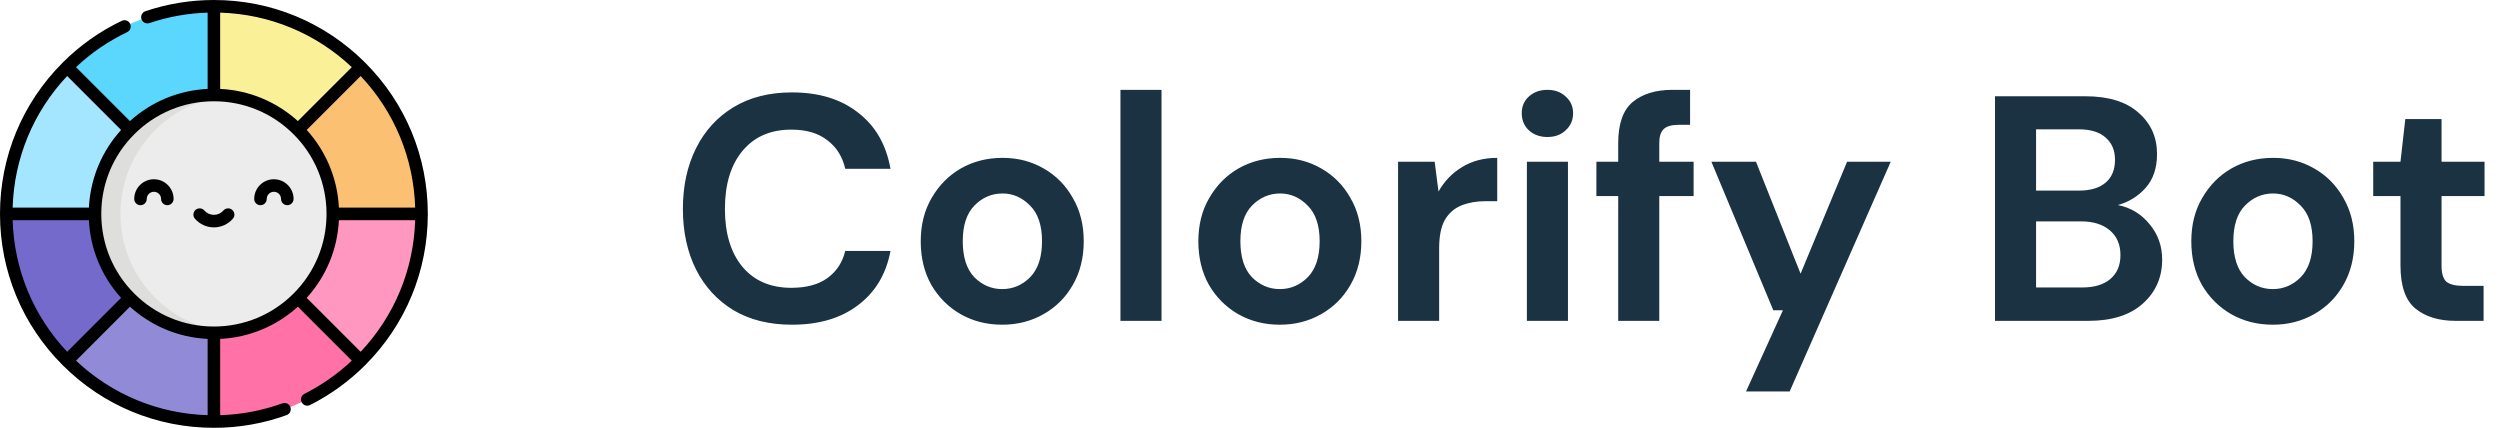 <svg width="187" height="32" viewBox="0 0 187 32" fill="none" xmlns="http://www.w3.org/2000/svg">
<path d="M27.384 16C27.384 19.144 26.11 21.99 24.05 24.05C21.99 26.11 19.144 27.384 16 27.384C12.856 27.384 10.01 26.11 7.95 24.05C5.89 21.99 4.616 19.144 4.616 16C4.616 12.856 5.89 10.01 7.95 7.95C10.01 5.89 12.856 4.616 16 4.616C19.144 4.616 21.99 5.89 24.05 7.95C26.11 10.011 27.384 12.856 27.384 16V16Z" fill="#ECECEC"/>
<path d="M7.107 16L3.998 14.396L0.469 16C0.469 20.289 2.208 24.171 5.018 26.983L8.892 25.93L9.712 22.288C8.102 20.679 7.107 18.456 7.107 16V16Z" fill="#736ACB"/>
<path d="M16 0.469C11.711 0.469 7.829 2.208 5.017 5.018L5.921 9.023L9.712 9.712C11.321 8.102 13.544 7.107 16 7.107L18.066 3.998L16 0.469Z" fill="#5BD6FD"/>
<path d="M26.983 5.017L23.571 5.484L22.288 9.712C23.898 11.321 24.892 13.544 24.892 16L28.212 17.717L31.531 16C31.531 11.711 29.793 7.829 26.983 5.017Z" fill="#FBC072"/>
<path d="M25.843 22.872L22.288 22.288C20.679 23.898 18.456 24.892 16 24.892L14.003 27.765L16 31.531C20.289 31.531 24.171 29.793 26.983 26.983L25.843 22.872Z" fill="#FF71A7"/>
<path d="M11.607 22.268C10.002 20.664 9.01 18.448 9.01 16C9.01 13.552 10.002 11.336 11.607 9.732C13.003 8.335 14.864 7.403 16.937 7.185C16.629 7.152 16.317 7.136 16 7.136C13.552 7.136 11.336 8.127 9.732 9.732C8.127 11.336 7.135 13.552 7.135 16C7.135 18.448 8.127 20.664 9.732 22.268C11.336 23.873 13.552 24.865 16 24.865C16.317 24.865 16.629 24.848 16.937 24.815C14.864 24.597 13.003 23.665 11.607 22.268V22.268Z" fill="#DEDEDC"/>
<path d="M16 24.892V31.531C11.711 31.531 7.829 29.793 5.017 26.983L9.712 22.288C11.321 23.898 13.544 24.892 16 24.892V24.892Z" fill="#918BD7"/>
<path d="M31.531 16C31.531 20.289 29.793 24.171 26.983 26.983L22.288 22.288C23.898 20.679 24.892 18.456 24.892 16H31.531Z" fill="#FF97C0"/>
<path d="M26.983 5.018L22.288 9.712C20.679 8.102 18.456 7.107 16 7.107V0.469C20.289 0.469 24.171 2.208 26.983 5.018V5.018Z" fill="#F9F097"/>
<path d="M9.712 9.712C8.102 11.321 7.107 13.544 7.107 16H0.469C0.469 11.711 2.208 7.829 5.018 5.017L9.712 9.712Z" fill="#A4E6FF"/>
<path d="M27.314 4.686L27.314 4.686C24.291 1.664 20.273 0 16 0C14.247 0 12.523 0.282 10.877 0.838C10.632 0.921 10.5 1.187 10.583 1.432C10.666 1.678 10.932 1.809 11.177 1.726C12.58 1.253 14.042 0.99 15.531 0.945V6.65C13.409 6.754 11.358 7.572 9.72 9.057L5.686 5.023C6.821 3.955 8.107 3.075 9.513 2.403C9.746 2.291 9.845 2.011 9.733 1.778C9.622 1.544 9.342 1.445 9.108 1.557C7.465 2.342 5.978 3.395 4.686 4.686L4.686 4.686L4.686 4.686C1.664 7.709 0 11.727 0 16C0 20.273 1.664 24.291 4.686 27.314L4.686 27.314L4.686 27.314C7.709 30.336 11.727 32 16 32C17.867 32 19.697 31.681 21.44 31.05C21.683 30.962 21.809 30.694 21.721 30.45C21.633 30.207 21.365 30.081 21.121 30.169C19.627 30.709 18.064 31.007 16.469 31.055V25.35C18.647 25.243 20.683 24.39 22.28 22.943L26.314 26.977C25.257 27.971 24.067 28.804 22.771 29.458C22.539 29.574 22.446 29.856 22.563 30.087C22.68 30.318 22.961 30.411 23.193 30.295C24.718 29.526 26.104 28.523 27.314 27.314L27.314 27.314L27.314 27.314C30.336 24.291 32 20.273 32 16C32 11.727 30.336 7.709 27.314 4.686C27.314 4.686 27.314 4.686 27.314 4.686V4.686ZM21.957 21.957C20.366 23.548 18.25 24.424 16 24.424C13.75 24.424 11.634 23.548 10.043 21.957C8.452 20.366 7.576 18.25 7.576 16C7.576 13.75 8.452 11.634 10.043 10.043C11.634 8.452 13.75 7.576 16 7.576C18.25 7.576 20.366 8.452 21.957 10.043C23.548 11.634 24.424 13.75 24.424 16C24.424 18.25 23.548 20.366 21.957 21.957ZM22.28 9.057C20.672 7.599 18.633 6.756 16.469 6.65V0.945C20.16 1.057 23.624 2.491 26.314 5.023L22.28 9.057ZM5.023 5.686L9.057 9.72C7.627 11.298 6.758 13.327 6.65 15.531H0.945C1.057 11.84 2.492 8.376 5.023 5.686V5.686ZM6.65 16.469C6.753 18.57 7.558 20.627 9.057 22.28L7.08 24.257L5.023 26.314C2.492 23.624 1.057 20.16 0.945 16.469H6.65ZM9.72 22.943C11.283 24.36 13.304 25.241 15.531 25.35V31.055C11.84 30.943 8.376 29.509 5.686 26.977L9.72 22.943ZM26.977 26.314L22.943 22.28C24.395 20.678 25.244 18.639 25.35 16.469H31.055C30.943 20.16 29.509 23.624 26.977 26.314V26.314ZM25.35 15.531C25.244 13.368 24.4 11.327 22.943 9.72L26.977 5.686C29.509 8.376 30.943 11.84 31.055 15.531H25.35Z" fill="black"/>
<path d="M11.513 13.408C10.701 13.408 10.04 14.068 10.04 14.88C10.04 15.139 10.25 15.349 10.509 15.349C10.768 15.349 10.977 15.139 10.977 14.88C10.977 14.585 11.217 14.345 11.513 14.345C11.808 14.345 12.048 14.585 12.048 14.88C12.048 15.139 12.258 15.349 12.517 15.349C12.775 15.349 12.985 15.139 12.985 14.88C12.985 14.068 12.325 13.408 11.513 13.408Z" fill="black"/>
<path d="M20.487 13.408C19.675 13.408 19.014 14.068 19.014 14.88C19.014 15.139 19.224 15.349 19.483 15.349C19.742 15.349 19.952 15.139 19.952 14.88C19.952 14.585 20.192 14.345 20.487 14.345C20.782 14.345 21.022 14.585 21.022 14.88C21.022 15.139 21.232 15.349 21.491 15.349C21.75 15.349 21.96 15.139 21.96 14.88C21.96 14.068 21.299 13.408 20.487 13.408Z" fill="black"/>
<path d="M17.373 15.7C17.178 15.53 16.882 15.551 16.712 15.746C16.532 15.952 16.272 16.07 16 16.07C15.727 16.07 15.468 15.952 15.288 15.746C15.118 15.551 14.822 15.53 14.627 15.7C14.432 15.87 14.411 16.166 14.582 16.362C14.939 16.772 15.456 17.008 16 17.008C16.543 17.008 17.06 16.772 17.418 16.362C17.588 16.167 17.568 15.87 17.373 15.7V15.7Z" fill="black"/>
<path d="M59.24 24.288C57.544 24.288 56.088 23.928 54.872 23.208C53.656 22.472 52.72 21.456 52.064 20.16C51.408 18.848 51.08 17.336 51.08 15.624C51.08 13.912 51.408 12.4 52.064 11.088C52.72 9.776 53.656 8.752 54.872 8.016C56.088 7.28 57.544 6.912 59.24 6.912C61.256 6.912 62.904 7.416 64.184 8.424C65.48 9.416 66.288 10.816 66.608 12.624H63.224C63.016 11.712 62.568 11 61.88 10.488C61.208 9.96 60.312 9.696 59.192 9.696C57.64 9.696 56.424 10.224 55.544 11.28C54.664 12.336 54.224 13.784 54.224 15.624C54.224 17.464 54.664 18.912 55.544 19.968C56.424 21.008 57.64 21.528 59.192 21.528C60.312 21.528 61.208 21.288 61.88 20.808C62.568 20.312 63.016 19.632 63.224 18.768H66.608C66.288 20.496 65.48 21.848 64.184 22.824C62.904 23.8 61.256 24.288 59.24 24.288ZM74.967 24.288C73.815 24.288 72.775 24.024 71.847 23.496C70.935 22.968 70.207 22.24 69.663 21.312C69.135 20.368 68.871 19.28 68.871 18.048C68.871 16.816 69.143 15.736 69.687 14.808C70.231 13.864 70.959 13.128 71.871 12.6C72.799 12.072 73.839 11.808 74.991 11.808C76.127 11.808 77.151 12.072 78.063 12.6C78.991 13.128 79.719 13.864 80.247 14.808C80.791 15.736 81.063 16.816 81.063 18.048C81.063 19.28 80.791 20.368 80.247 21.312C79.719 22.24 78.991 22.968 78.063 23.496C77.135 24.024 76.103 24.288 74.967 24.288ZM74.967 21.624C75.767 21.624 76.463 21.328 77.055 20.736C77.647 20.128 77.943 19.232 77.943 18.048C77.943 16.864 77.647 15.976 77.055 15.384C76.463 14.776 75.775 14.472 74.991 14.472C74.175 14.472 73.471 14.776 72.879 15.384C72.303 15.976 72.015 16.864 72.015 18.048C72.015 19.232 72.303 20.128 72.879 20.736C73.471 21.328 74.167 21.624 74.967 21.624ZM83.81 24V6.72H86.882V24H83.81ZM95.733 24.288C94.581 24.288 93.541 24.024 92.613 23.496C91.701 22.968 90.973 22.24 90.429 21.312C89.901 20.368 89.637 19.28 89.637 18.048C89.637 16.816 89.909 15.736 90.453 14.808C90.997 13.864 91.725 13.128 92.637 12.6C93.565 12.072 94.605 11.808 95.757 11.808C96.893 11.808 97.917 12.072 98.829 12.6C99.757 13.128 100.485 13.864 101.013 14.808C101.557 15.736 101.829 16.816 101.829 18.048C101.829 19.28 101.557 20.368 101.013 21.312C100.485 22.24 99.757 22.968 98.829 23.496C97.901 24.024 96.869 24.288 95.733 24.288ZM95.733 21.624C96.533 21.624 97.229 21.328 97.821 20.736C98.413 20.128 98.709 19.232 98.709 18.048C98.709 16.864 98.413 15.976 97.821 15.384C97.229 14.776 96.541 14.472 95.757 14.472C94.941 14.472 94.237 14.776 93.645 15.384C93.069 15.976 92.781 16.864 92.781 18.048C92.781 19.232 93.069 20.128 93.645 20.736C94.237 21.328 94.933 21.624 95.733 21.624ZM104.576 24V12.096H107.312L107.6 14.328C108.032 13.56 108.616 12.952 109.352 12.504C110.104 12.04 110.984 11.808 111.992 11.808V15.048H111.128C110.456 15.048 109.856 15.152 109.328 15.36C108.8 15.568 108.384 15.928 108.08 16.44C107.792 16.952 107.648 17.664 107.648 18.576V24H104.576ZM115.747 10.248C115.187 10.248 114.723 10.08 114.355 9.744C114.003 9.408 113.827 8.984 113.827 8.472C113.827 7.96 114.003 7.544 114.355 7.224C114.723 6.888 115.187 6.72 115.747 6.72C116.307 6.72 116.763 6.888 117.115 7.224C117.483 7.544 117.667 7.96 117.667 8.472C117.667 8.984 117.483 9.408 117.115 9.744C116.763 10.08 116.307 10.248 115.747 10.248ZM114.211 24V12.096H117.283V24H114.211ZM121.042 24V14.664H119.41V12.096H121.042V10.704C121.042 9.264 121.402 8.24 122.122 7.632C122.858 7.024 123.85 6.72 125.098 6.72H126.418V9.336H125.578C125.05 9.336 124.674 9.44 124.45 9.648C124.226 9.856 124.114 10.208 124.114 10.704V12.096H126.682V14.664H124.114V24H121.042ZM130.603 29.28L133.363 23.208H132.643L128.011 12.096H131.347L134.683 20.472L138.163 12.096H141.427L133.867 29.28H130.603ZM149.226 24V7.2H155.97C157.714 7.2 159.042 7.608 159.954 8.424C160.882 9.224 161.346 10.256 161.346 11.52C161.346 12.576 161.058 13.424 160.482 14.064C159.922 14.688 159.234 15.112 158.418 15.336C159.378 15.528 160.17 16.008 160.794 16.776C161.418 17.528 161.73 18.408 161.73 19.416C161.73 20.744 161.25 21.84 160.29 22.704C159.33 23.568 157.97 24 156.21 24H149.226ZM152.298 14.256H155.514C156.378 14.256 157.042 14.056 157.506 13.656C157.97 13.256 158.202 12.688 158.202 11.952C158.202 11.248 157.97 10.696 157.506 10.296C157.058 9.88 156.378 9.672 155.466 9.672H152.298V14.256ZM152.298 21.504H155.73C156.642 21.504 157.346 21.296 157.842 20.88C158.354 20.448 158.61 19.848 158.61 19.08C158.61 18.296 158.346 17.68 157.818 17.232C157.29 16.784 156.578 16.56 155.682 16.56H152.298V21.504ZM170.006 24.288C168.854 24.288 167.814 24.024 166.886 23.496C165.974 22.968 165.246 22.24 164.702 21.312C164.174 20.368 163.91 19.28 163.91 18.048C163.91 16.816 164.182 15.736 164.726 14.808C165.27 13.864 165.998 13.128 166.91 12.6C167.838 12.072 168.878 11.808 170.03 11.808C171.166 11.808 172.19 12.072 173.102 12.6C174.03 13.128 174.758 13.864 175.286 14.808C175.83 15.736 176.102 16.816 176.102 18.048C176.102 19.28 175.83 20.368 175.286 21.312C174.758 22.24 174.03 22.968 173.102 23.496C172.174 24.024 171.142 24.288 170.006 24.288ZM170.006 21.624C170.806 21.624 171.502 21.328 172.094 20.736C172.686 20.128 172.982 19.232 172.982 18.048C172.982 16.864 172.686 15.976 172.094 15.384C171.502 14.776 170.814 14.472 170.03 14.472C169.214 14.472 168.51 14.776 167.918 15.384C167.342 15.976 167.054 16.864 167.054 18.048C167.054 19.232 167.342 20.128 167.918 20.736C168.51 21.328 169.206 21.624 170.006 21.624ZM183.684 24C182.436 24 181.436 23.696 180.684 23.088C179.932 22.48 179.556 21.4 179.556 19.848V14.664H177.516V12.096H179.556L179.916 8.904H182.628V12.096H185.844V14.664H182.628V19.872C182.628 20.448 182.748 20.848 182.988 21.072C183.244 21.28 183.676 21.384 184.284 21.384H185.772V24H183.684Z" fill="#1B3242"/>
</svg>
